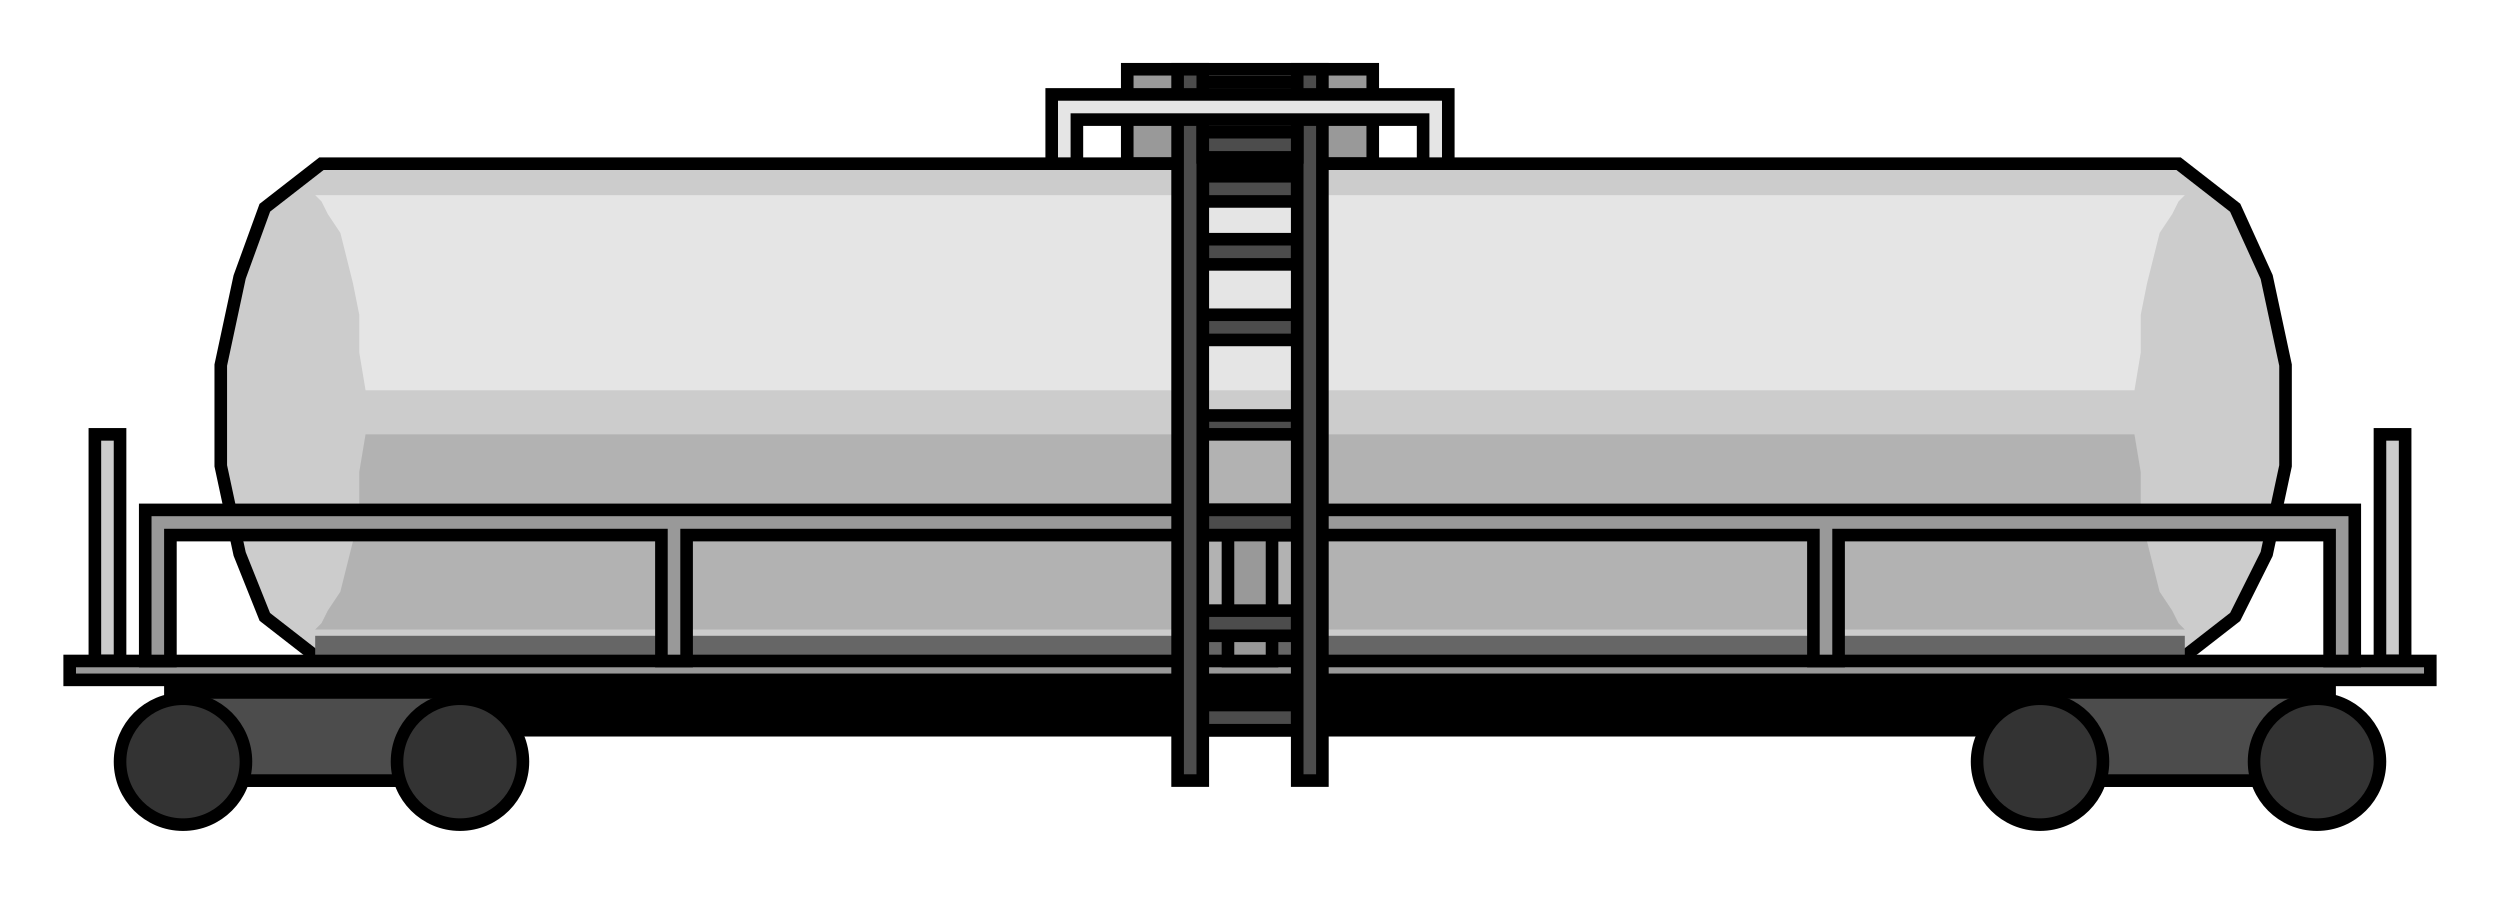  

<svg xmlns:agg="http://www.example.com" xmlns="http://www.w3.org/2000/svg" width="1.608in" height="0.579in" viewBox="0 0 397 143">

<path style="fill:#999;stroke:#000;stroke-width:2" d="M179,26 l39,0 0,-15 -39,0 0,15z" />
<path style="fill:#000;stroke:#000;stroke-width:2" d="M27,108 l343,0 0,16 -46,0 0,-8 -249,0 0,8 -48,0 0,-16z" />
<path style="fill:#ccc;stroke:#000;stroke-width:2" d="M346,105 l-295,0 -9,-7 -4,-10 -3,-14 0,-16 3,-14 4,-11 9,-7 295,0 9,7 5,11 3,14 0,16 -3,14 -5,10 -9,7z" />
<path style="fill:#ccc;stroke:#000;stroke-width:2" d="M378,105 l4,0 0,-36 -4,0 0,36z" />
<path style="fill:#ccc;stroke:#000;stroke-width:2" d="M15,105 l4,0 0,-36 -4,0 0,36z" />
<path style="fill:#b2b2b2" d="M347,100 l-1,-1 -1,-2 -2,-3 -1,-4 -1,-4 -1,-5 0,-6 -1,-6 -281,0 -1,6 0,6 -1,5 -1,4 -1,4 -2,3 -1,2 -1,1 297,0z" />
<path style="fill:#e5e5e5" d="M50,31 l1,1 1,2 2,3 1,4 1,4 1,5 0,6 1,6 281,0 1,-6 0,-6 1,-5 1,-4 1,-4 2,-3 1,-2 1,-1 -297,0z" />
<path style="fill:#666" d="M50,101 l297,0 0,4 -297,0 0,-4z" />
<path style="fill:#999;stroke:#000;stroke-width:2" d="M11,105 l375,0 0,3 -375,0 0,-3z" />
<path style="fill:#999;stroke:#000;stroke-width:2" d="M23,81 l0,24 4,0 0,-20 78,0 0,20 4,0 0,-20 86,0 0,20 7,0 0,-20 86,0 0,20 4,0 0,-20 78,0 0,20 4,0 0,-24 -351,0z" />
<path style="fill:#4c4c4c;stroke:#000;stroke-width:2" d="M191,13 l15,0 0,4 -15,0 0,-4z" />
<path style="fill:#4c4c4c;stroke:#000;stroke-width:2" d="M191,112 l15,0 0,4 -15,0 0,-4z" />
<path style="fill:#4c4c4c;stroke:#000;stroke-width:2" d="M191,97 l15,0 0,4 -15,0 0,-4z" />
<path style="fill:#4c4c4c;stroke:#000;stroke-width:2" d="M191,81 l15,0 0,4 -15,0 0,-4z" />
<path style="fill:#4c4c4c;stroke:#000;stroke-width:2" d="M191,66 l15,0 0,3 -15,0 0,-3z" />
<path style="fill:#4c4c4c;stroke:#000;stroke-width:2" d="M191,50 l15,0 0,4 -15,0 0,-4z" />
<path style="fill:#4c4c4c;stroke:#000;stroke-width:2" d="M191,38 l15,0 0,4 -15,0 0,-4z" />
<path style="fill:#4c4c4c;stroke:#000;stroke-width:2" d="M191,28 l15,0 0,4 -15,0 0,-4z" />
<path style="fill:#4c4c4c;stroke:#000;stroke-width:2" d="M210,11 l-4,0 0,113 4,0 0,-113z" />
<path style="fill:#4c4c4c;stroke:#000;stroke-width:2" d="M187,11 l4,0 0,113 -4,0 0,-113z" />
<path style="fill:#4c4c4c;stroke:#000;stroke-width:2" d="M191,21 l15,0 0,4 -15,0 0,-4z" />
<path style="fill:#e5e5e5;stroke:#000;stroke-width:2" d="M226,19 l-55,0 0,7 -4,0 0,-11 63,0 0,11 -4,0 0,-7z" />
<path style="fill:#4c4c4c;stroke:#000;stroke-width:2" d="M324,110 l45,0 0,14 -45,0 0,-14z" />
<path style="fill:#4c4c4c;stroke:#000;stroke-width:2" d="M29,110 l45,0 0,14 -45,0 0,-14z" />
<circle style="fill:#333;stroke:#000;stroke-width:2" cx="368" cy="121" r="10" />
<circle style="fill:#333;stroke:#000;stroke-width:2" cx="324" cy="121" r="10" />
<circle style="fill:#333;stroke:#000;stroke-width:2" cx="73" cy="121" r="10" />
<circle style="fill:#333;stroke:#000;stroke-width:2" cx="29" cy="121" r="10" />

</svg>
